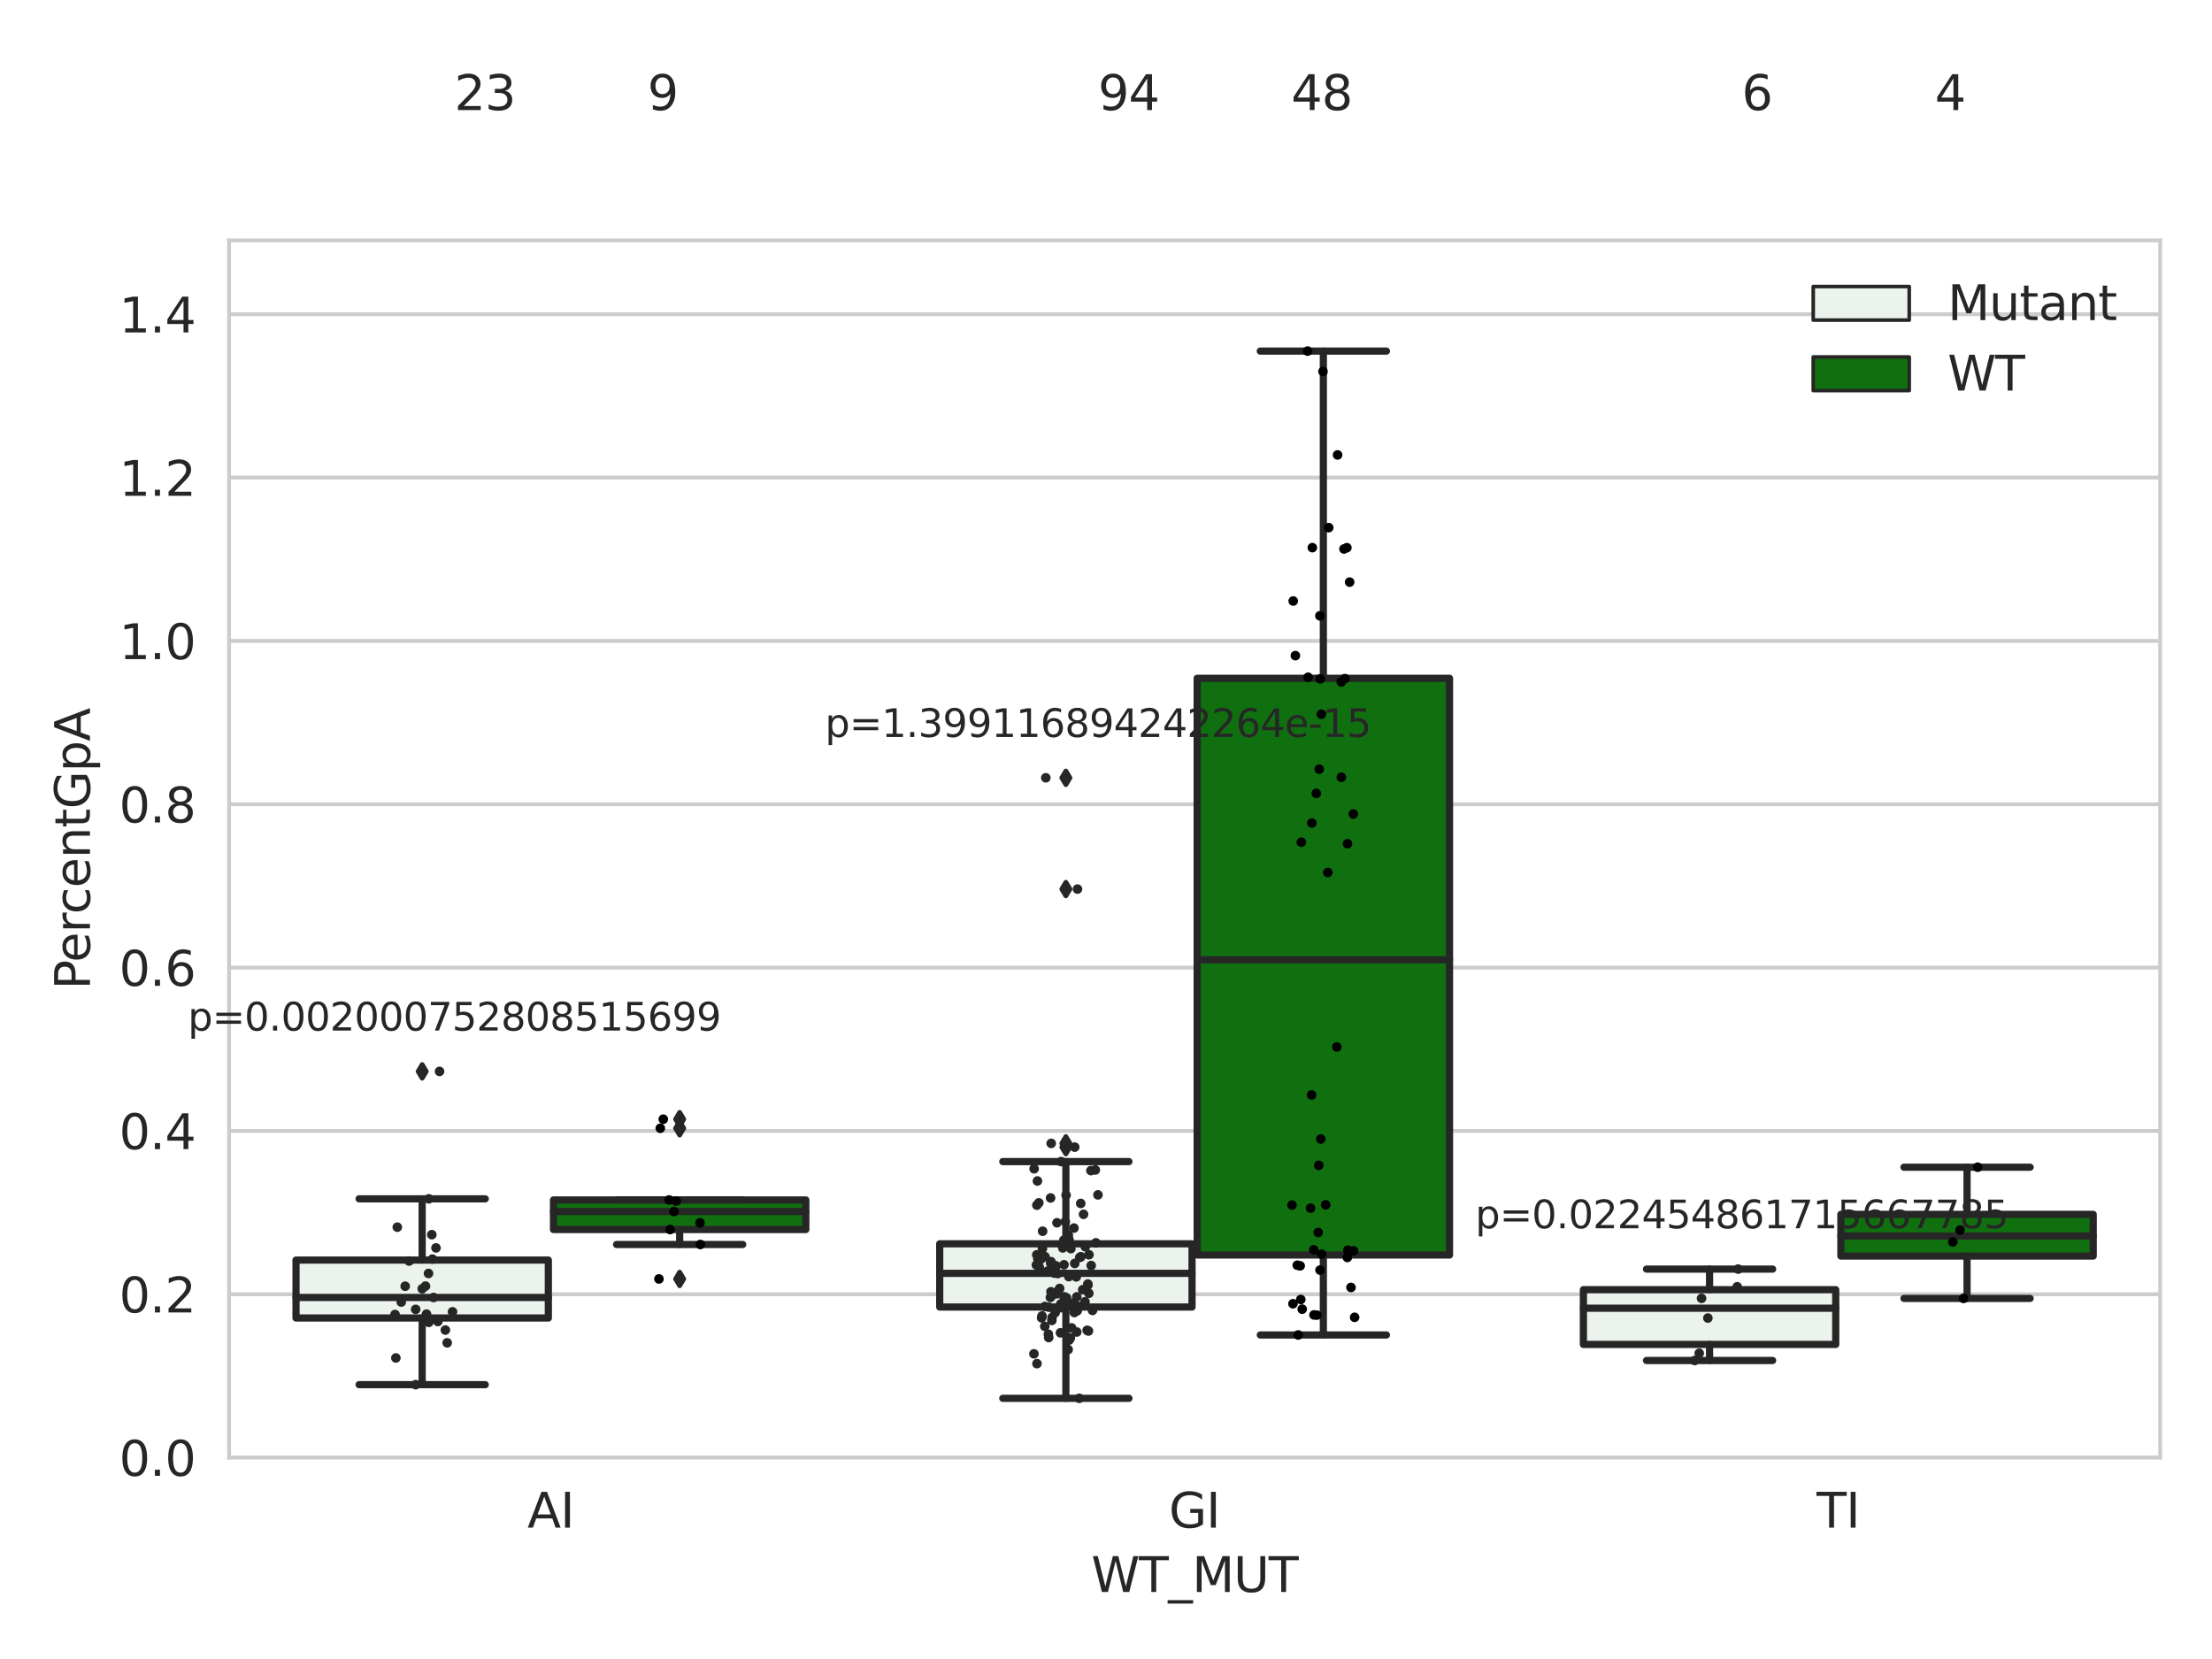<?xml version="1.0" encoding="utf-8" standalone="no"?>
<!DOCTYPE svg PUBLIC "-//W3C//DTD SVG 1.1//EN"
  "http://www.w3.org/Graphics/SVG/1.1/DTD/svg11.dtd">
<svg xmlns:xlink="http://www.w3.org/1999/xlink" width="460.8pt" height="345.6pt" viewBox="0 0 460.8 345.6" xmlns="http://www.w3.org/2000/svg" version="1.1">
 <defs>
  <style type="text/css">*{stroke-linejoin: round; stroke-linecap: butt}</style>
 </defs>
 <g id="figure_1">
  <g id="patch_1">
   <path d="M 0 345.6 
L 460.8 345.6 
L 460.8 0 
L 0 0 
z
" style="fill: #ffffff"/>
  </g>
  <g id="axes_1">
   <g id="patch_2">
    <path d="M 47.72 303.64 
L 450 303.64 
L 450 50.085 
L 47.72 50.085 
z
" style="fill: #ffffff"/>
   </g>
   <g id="matplotlib.axis_1">
    <g id="xtick_1">
     <g id="text_1">
      <!-- AI -->
      <g style="fill: #262626" transform="translate(109.871 318.238)scale(0.1 -0.1)">
       <defs>
        <path id="DejaVuSans-41" d="M 2188 4044 
L 1331 1722 
L 3047 1722 
L 2188 4044 
z
M 1831 4666 
L 2547 4666 
L 4325 0 
L 3669 0 
L 3244 1197 
L 1141 1197 
L 716 0 
L 50 0 
L 1831 4666 
z
" transform="scale(0.016)"/>
        <path id="DejaVuSans-49" d="M 628 4666 
L 1259 4666 
L 1259 0 
L 628 0 
L 628 4666 
z
" transform="scale(0.016)"/>
       </defs>
       <use xlink:href="#DejaVuSans-41"/>
       <use xlink:href="#DejaVuSans-49" x="68.408"/>
      </g>
     </g>
    </g>
    <g id="xtick_2">
     <g id="text_2">
      <!-- GI -->
      <g style="fill: #262626" transform="translate(243.511 318.238)scale(0.1 -0.1)">
       <defs>
        <path id="DejaVuSans-47" d="M 3809 666 
L 3809 1919 
L 2778 1919 
L 2778 2438 
L 4434 2438 
L 4434 434 
Q 4069 175 3628 42 
Q 3188 -91 2688 -91 
Q 1594 -91 976 548 
Q 359 1188 359 2328 
Q 359 3472 976 4111 
Q 1594 4750 2688 4750 
Q 3144 4750 3555 4637 
Q 3966 4525 4313 4306 
L 4313 3634 
Q 3963 3931 3569 4081 
Q 3175 4231 2741 4231 
Q 1884 4231 1454 3753 
Q 1025 3275 1025 2328 
Q 1025 1384 1454 906 
Q 1884 428 2741 428 
Q 3075 428 3337 486 
Q 3600 544 3809 666 
z
" transform="scale(0.016)"/>
       </defs>
       <use xlink:href="#DejaVuSans-47"/>
       <use xlink:href="#DejaVuSans-49" x="77.49"/>
      </g>
     </g>
    </g>
    <g id="xtick_3">
     <g id="text_3">
      <!-- TI -->
      <g style="fill: #262626" transform="translate(378.424 318.238)scale(0.1 -0.1)">
       <defs>
        <path id="DejaVuSans-54" d="M -19 4666 
L 3928 4666 
L 3928 4134 
L 2272 4134 
L 2272 0 
L 1638 0 
L 1638 4134 
L -19 4134 
L -19 4666 
z
" transform="scale(0.016)"/>
       </defs>
       <use xlink:href="#DejaVuSans-54"/>
       <use xlink:href="#DejaVuSans-49" x="61.084"/>
      </g>
     </g>
    </g>
    <g id="text_4">
     <!-- WT_MUT -->
     <g style="fill: #262626" transform="translate(227.335 331.638)scale(0.1 -0.1)">
      <defs>
       <path id="DejaVuSans-57" d="M 213 4666 
L 850 4666 
L 1831 722 
L 2809 4666 
L 3519 4666 
L 4500 722 
L 5478 4666 
L 6119 4666 
L 4947 0 
L 4153 0 
L 3169 4050 
L 2175 0 
L 1381 0 
L 213 4666 
z
" transform="scale(0.016)"/>
       <path id="DejaVuSans-5f" d="M 3263 -1063 
L 3263 -1509 
L -63 -1509 
L -63 -1063 
L 3263 -1063 
z
" transform="scale(0.016)"/>
       <path id="DejaVuSans-4d" d="M 628 4666 
L 1569 4666 
L 2759 1491 
L 3956 4666 
L 4897 4666 
L 4897 0 
L 4281 0 
L 4281 4097 
L 3078 897 
L 2444 897 
L 1241 4097 
L 1241 0 
L 628 0 
L 628 4666 
z
" transform="scale(0.016)"/>
       <path id="DejaVuSans-55" d="M 556 4666 
L 1191 4666 
L 1191 1831 
Q 1191 1081 1462 751 
Q 1734 422 2344 422 
Q 2950 422 3222 751 
Q 3494 1081 3494 1831 
L 3494 4666 
L 4128 4666 
L 4128 1753 
Q 4128 841 3676 375 
Q 3225 -91 2344 -91 
Q 1459 -91 1007 375 
Q 556 841 556 1753 
L 556 4666 
z
" transform="scale(0.016)"/>
      </defs>
      <use xlink:href="#DejaVuSans-57"/>
      <use xlink:href="#DejaVuSans-54" x="98.877"/>
      <use xlink:href="#DejaVuSans-5f" x="159.961"/>
      <use xlink:href="#DejaVuSans-4d" x="209.961"/>
      <use xlink:href="#DejaVuSans-55" x="296.24"/>
      <use xlink:href="#DejaVuSans-54" x="369.434"/>
     </g>
    </g>
   </g>
   <g id="matplotlib.axis_2">
    <g id="ytick_1">
     <g id="line2d_1">
      <path d="M 47.72 303.64 
L 450 303.64 
" clip-path="url(#pbcddfe2497)" style="fill: none; stroke: #cccccc; stroke-width: 0.8; stroke-linecap: round"/>
     </g>
     <g id="text_5">
      <!-- 0.0 -->
      <g style="fill: #262626" transform="translate(24.817 307.439)scale(0.1 -0.1)">
       <defs>
        <path id="DejaVuSans-30" d="M 2034 4250 
Q 1547 4250 1301 3770 
Q 1056 3291 1056 2328 
Q 1056 1369 1301 889 
Q 1547 409 2034 409 
Q 2525 409 2770 889 
Q 3016 1369 3016 2328 
Q 3016 3291 2770 3770 
Q 2525 4250 2034 4250 
z
M 2034 4750 
Q 2819 4750 3233 4129 
Q 3647 3509 3647 2328 
Q 3647 1150 3233 529 
Q 2819 -91 2034 -91 
Q 1250 -91 836 529 
Q 422 1150 422 2328 
Q 422 3509 836 4129 
Q 1250 4750 2034 4750 
z
" transform="scale(0.016)"/>
        <path id="DejaVuSans-2e" d="M 684 794 
L 1344 794 
L 1344 0 
L 684 0 
L 684 794 
z
" transform="scale(0.016)"/>
       </defs>
       <use xlink:href="#DejaVuSans-30"/>
       <use xlink:href="#DejaVuSans-2e" x="63.623"/>
       <use xlink:href="#DejaVuSans-30" x="95.41"/>
      </g>
     </g>
    </g>
    <g id="ytick_2">
     <g id="line2d_2">
      <path d="M 47.72 269.614 
L 450 269.614 
" clip-path="url(#pbcddfe2497)" style="fill: none; stroke: #cccccc; stroke-width: 0.8; stroke-linecap: round"/>
     </g>
     <g id="text_6">
      <!-- 0.2 -->
      <g style="fill: #262626" transform="translate(24.817 273.413)scale(0.1 -0.1)">
       <defs>
        <path id="DejaVuSans-32" d="M 1228 531 
L 3431 531 
L 3431 0 
L 469 0 
L 469 531 
Q 828 903 1448 1529 
Q 2069 2156 2228 2338 
Q 2531 2678 2651 2914 
Q 2772 3150 2772 3378 
Q 2772 3750 2511 3984 
Q 2250 4219 1831 4219 
Q 1534 4219 1204 4116 
Q 875 4013 500 3803 
L 500 4441 
Q 881 4594 1212 4672 
Q 1544 4750 1819 4750 
Q 2544 4750 2975 4387 
Q 3406 4025 3406 3419 
Q 3406 3131 3298 2873 
Q 3191 2616 2906 2266 
Q 2828 2175 2409 1742 
Q 1991 1309 1228 531 
z
" transform="scale(0.016)"/>
       </defs>
       <use xlink:href="#DejaVuSans-30"/>
       <use xlink:href="#DejaVuSans-2e" x="63.623"/>
       <use xlink:href="#DejaVuSans-32" x="95.41"/>
      </g>
     </g>
    </g>
    <g id="ytick_3">
     <g id="line2d_3">
      <path d="M 47.72 235.589 
L 450 235.589 
" clip-path="url(#pbcddfe2497)" style="fill: none; stroke: #cccccc; stroke-width: 0.8; stroke-linecap: round"/>
     </g>
     <g id="text_7">
      <!-- 0.4 -->
      <g style="fill: #262626" transform="translate(24.817 239.388)scale(0.1 -0.1)">
       <defs>
        <path id="DejaVuSans-34" d="M 2419 4116 
L 825 1625 
L 2419 1625 
L 2419 4116 
z
M 2253 4666 
L 3047 4666 
L 3047 1625 
L 3713 1625 
L 3713 1100 
L 3047 1100 
L 3047 0 
L 2419 0 
L 2419 1100 
L 313 1100 
L 313 1709 
L 2253 4666 
z
" transform="scale(0.016)"/>
       </defs>
       <use xlink:href="#DejaVuSans-30"/>
       <use xlink:href="#DejaVuSans-2e" x="63.623"/>
       <use xlink:href="#DejaVuSans-34" x="95.41"/>
      </g>
     </g>
    </g>
    <g id="ytick_4">
     <g id="line2d_4">
      <path d="M 47.72 201.563 
L 450 201.563 
" clip-path="url(#pbcddfe2497)" style="fill: none; stroke: #cccccc; stroke-width: 0.8; stroke-linecap: round"/>
     </g>
     <g id="text_8">
      <!-- 0.6 -->
      <g style="fill: #262626" transform="translate(24.817 205.362)scale(0.1 -0.1)">
       <defs>
        <path id="DejaVuSans-36" d="M 2113 2584 
Q 1688 2584 1439 2293 
Q 1191 2003 1191 1497 
Q 1191 994 1439 701 
Q 1688 409 2113 409 
Q 2538 409 2786 701 
Q 3034 994 3034 1497 
Q 3034 2003 2786 2293 
Q 2538 2584 2113 2584 
z
M 3366 4563 
L 3366 3988 
Q 3128 4100 2886 4159 
Q 2644 4219 2406 4219 
Q 1781 4219 1451 3797 
Q 1122 3375 1075 2522 
Q 1259 2794 1537 2939 
Q 1816 3084 2150 3084 
Q 2853 3084 3261 2657 
Q 3669 2231 3669 1497 
Q 3669 778 3244 343 
Q 2819 -91 2113 -91 
Q 1303 -91 875 529 
Q 447 1150 447 2328 
Q 447 3434 972 4092 
Q 1497 4750 2381 4750 
Q 2619 4750 2861 4703 
Q 3103 4656 3366 4563 
z
" transform="scale(0.016)"/>
       </defs>
       <use xlink:href="#DejaVuSans-30"/>
       <use xlink:href="#DejaVuSans-2e" x="63.623"/>
       <use xlink:href="#DejaVuSans-36" x="95.41"/>
      </g>
     </g>
    </g>
    <g id="ytick_5">
     <g id="line2d_5">
      <path d="M 47.72 167.537 
L 450 167.537 
" clip-path="url(#pbcddfe2497)" style="fill: none; stroke: #cccccc; stroke-width: 0.8; stroke-linecap: round"/>
     </g>
     <g id="text_9">
      <!-- 0.8 -->
      <g style="fill: #262626" transform="translate(24.817 171.336)scale(0.1 -0.1)">
       <defs>
        <path id="DejaVuSans-38" d="M 2034 2216 
Q 1584 2216 1326 1975 
Q 1069 1734 1069 1313 
Q 1069 891 1326 650 
Q 1584 409 2034 409 
Q 2484 409 2743 651 
Q 3003 894 3003 1313 
Q 3003 1734 2745 1975 
Q 2488 2216 2034 2216 
z
M 1403 2484 
Q 997 2584 770 2862 
Q 544 3141 544 3541 
Q 544 4100 942 4425 
Q 1341 4750 2034 4750 
Q 2731 4750 3128 4425 
Q 3525 4100 3525 3541 
Q 3525 3141 3298 2862 
Q 3072 2584 2669 2484 
Q 3125 2378 3379 2068 
Q 3634 1759 3634 1313 
Q 3634 634 3220 271 
Q 2806 -91 2034 -91 
Q 1263 -91 848 271 
Q 434 634 434 1313 
Q 434 1759 690 2068 
Q 947 2378 1403 2484 
z
M 1172 3481 
Q 1172 3119 1398 2916 
Q 1625 2713 2034 2713 
Q 2441 2713 2670 2916 
Q 2900 3119 2900 3481 
Q 2900 3844 2670 4047 
Q 2441 4250 2034 4250 
Q 1625 4250 1398 4047 
Q 1172 3844 1172 3481 
z
" transform="scale(0.016)"/>
       </defs>
       <use xlink:href="#DejaVuSans-30"/>
       <use xlink:href="#DejaVuSans-2e" x="63.623"/>
       <use xlink:href="#DejaVuSans-38" x="95.41"/>
      </g>
     </g>
    </g>
    <g id="ytick_6">
     <g id="line2d_6">
      <path d="M 47.72 133.511 
L 450 133.511 
" clip-path="url(#pbcddfe2497)" style="fill: none; stroke: #cccccc; stroke-width: 0.8; stroke-linecap: round"/>
     </g>
     <g id="text_10">
      <!-- 1.0 -->
      <g style="fill: #262626" transform="translate(24.817 137.311)scale(0.1 -0.1)">
       <defs>
        <path id="DejaVuSans-31" d="M 794 531 
L 1825 531 
L 1825 4091 
L 703 3866 
L 703 4441 
L 1819 4666 
L 2450 4666 
L 2450 531 
L 3481 531 
L 3481 0 
L 794 0 
L 794 531 
z
" transform="scale(0.016)"/>
       </defs>
       <use xlink:href="#DejaVuSans-31"/>
       <use xlink:href="#DejaVuSans-2e" x="63.623"/>
       <use xlink:href="#DejaVuSans-30" x="95.41"/>
      </g>
     </g>
    </g>
    <g id="ytick_7">
     <g id="line2d_7">
      <path d="M 47.72 99.486 
L 450 99.486 
" clip-path="url(#pbcddfe2497)" style="fill: none; stroke: #cccccc; stroke-width: 0.8; stroke-linecap: round"/>
     </g>
     <g id="text_11">
      <!-- 1.2 -->
      <g style="fill: #262626" transform="translate(24.817 103.285)scale(0.1 -0.1)">
       <use xlink:href="#DejaVuSans-31"/>
       <use xlink:href="#DejaVuSans-2e" x="63.623"/>
       <use xlink:href="#DejaVuSans-32" x="95.41"/>
      </g>
     </g>
    </g>
    <g id="ytick_8">
     <g id="line2d_8">
      <path d="M 47.72 65.46 
L 450 65.46 
" clip-path="url(#pbcddfe2497)" style="fill: none; stroke: #cccccc; stroke-width: 0.8; stroke-linecap: round"/>
     </g>
     <g id="text_12">
      <!-- 1.4 -->
      <g style="fill: #262626" transform="translate(24.817 69.259)scale(0.1 -0.1)">
       <use xlink:href="#DejaVuSans-31"/>
       <use xlink:href="#DejaVuSans-2e" x="63.623"/>
       <use xlink:href="#DejaVuSans-34" x="95.41"/>
      </g>
     </g>
    </g>
    <g id="text_13">
     <!-- PercentGpA -->
     <g style="fill: #262626" transform="translate(18.737 206.139)rotate(-90)scale(0.1 -0.1)">
      <defs>
       <path id="DejaVuSans-50" d="M 1259 4147 
L 1259 2394 
L 2053 2394 
Q 2494 2394 2734 2622 
Q 2975 2850 2975 3272 
Q 2975 3691 2734 3919 
Q 2494 4147 2053 4147 
L 1259 4147 
z
M 628 4666 
L 2053 4666 
Q 2838 4666 3239 4311 
Q 3641 3956 3641 3272 
Q 3641 2581 3239 2228 
Q 2838 1875 2053 1875 
L 1259 1875 
L 1259 0 
L 628 0 
L 628 4666 
z
" transform="scale(0.016)"/>
       <path id="DejaVuSans-65" d="M 3597 1894 
L 3597 1613 
L 953 1613 
Q 991 1019 1311 708 
Q 1631 397 2203 397 
Q 2534 397 2845 478 
Q 3156 559 3463 722 
L 3463 178 
Q 3153 47 2828 -22 
Q 2503 -91 2169 -91 
Q 1331 -91 842 396 
Q 353 884 353 1716 
Q 353 2575 817 3079 
Q 1281 3584 2069 3584 
Q 2775 3584 3186 3129 
Q 3597 2675 3597 1894 
z
M 3022 2063 
Q 3016 2534 2758 2815 
Q 2500 3097 2075 3097 
Q 1594 3097 1305 2825 
Q 1016 2553 972 2059 
L 3022 2063 
z
" transform="scale(0.016)"/>
       <path id="DejaVuSans-72" d="M 2631 2963 
Q 2534 3019 2420 3045 
Q 2306 3072 2169 3072 
Q 1681 3072 1420 2755 
Q 1159 2438 1159 1844 
L 1159 0 
L 581 0 
L 581 3500 
L 1159 3500 
L 1159 2956 
Q 1341 3275 1631 3429 
Q 1922 3584 2338 3584 
Q 2397 3584 2469 3576 
Q 2541 3569 2628 3553 
L 2631 2963 
z
" transform="scale(0.016)"/>
       <path id="DejaVuSans-63" d="M 3122 3366 
L 3122 2828 
Q 2878 2963 2633 3030 
Q 2388 3097 2138 3097 
Q 1578 3097 1268 2742 
Q 959 2388 959 1747 
Q 959 1106 1268 751 
Q 1578 397 2138 397 
Q 2388 397 2633 464 
Q 2878 531 3122 666 
L 3122 134 
Q 2881 22 2623 -34 
Q 2366 -91 2075 -91 
Q 1284 -91 818 406 
Q 353 903 353 1747 
Q 353 2603 823 3093 
Q 1294 3584 2113 3584 
Q 2378 3584 2631 3529 
Q 2884 3475 3122 3366 
z
" transform="scale(0.016)"/>
       <path id="DejaVuSans-6e" d="M 3513 2113 
L 3513 0 
L 2938 0 
L 2938 2094 
Q 2938 2591 2744 2837 
Q 2550 3084 2163 3084 
Q 1697 3084 1428 2787 
Q 1159 2491 1159 1978 
L 1159 0 
L 581 0 
L 581 3500 
L 1159 3500 
L 1159 2956 
Q 1366 3272 1645 3428 
Q 1925 3584 2291 3584 
Q 2894 3584 3203 3211 
Q 3513 2838 3513 2113 
z
" transform="scale(0.016)"/>
       <path id="DejaVuSans-74" d="M 1172 4494 
L 1172 3500 
L 2356 3500 
L 2356 3053 
L 1172 3053 
L 1172 1153 
Q 1172 725 1289 603 
Q 1406 481 1766 481 
L 2356 481 
L 2356 0 
L 1766 0 
Q 1100 0 847 248 
Q 594 497 594 1153 
L 594 3053 
L 172 3053 
L 172 3500 
L 594 3500 
L 594 4494 
L 1172 4494 
z
" transform="scale(0.016)"/>
       <path id="DejaVuSans-70" d="M 1159 525 
L 1159 -1331 
L 581 -1331 
L 581 3500 
L 1159 3500 
L 1159 2969 
Q 1341 3281 1617 3432 
Q 1894 3584 2278 3584 
Q 2916 3584 3314 3078 
Q 3713 2572 3713 1747 
Q 3713 922 3314 415 
Q 2916 -91 2278 -91 
Q 1894 -91 1617 61 
Q 1341 213 1159 525 
z
M 3116 1747 
Q 3116 2381 2855 2742 
Q 2594 3103 2138 3103 
Q 1681 3103 1420 2742 
Q 1159 2381 1159 1747 
Q 1159 1113 1420 752 
Q 1681 391 2138 391 
Q 2594 391 2855 752 
Q 3116 1113 3116 1747 
z
" transform="scale(0.016)"/>
      </defs>
      <use xlink:href="#DejaVuSans-50"/>
      <use xlink:href="#DejaVuSans-65" x="56.678"/>
      <use xlink:href="#DejaVuSans-72" x="118.201"/>
      <use xlink:href="#DejaVuSans-63" x="157.064"/>
      <use xlink:href="#DejaVuSans-65" x="212.045"/>
      <use xlink:href="#DejaVuSans-6e" x="273.568"/>
      <use xlink:href="#DejaVuSans-74" x="336.947"/>
      <use xlink:href="#DejaVuSans-47" x="376.156"/>
      <use xlink:href="#DejaVuSans-70" x="453.646"/>
      <use xlink:href="#DejaVuSans-41" x="517.123"/>
     </g>
    </g>
   </g>
   <g id="patch_3">
    <path d="M 61.666 274.568 
L 114.23 274.568 
L 114.23 262.496 
L 61.666 262.496 
L 61.666 274.568 
z
" clip-path="url(#pbcddfe2497)" style="fill: #ecf2ec; stroke: #262626; stroke-width: 1.5; stroke-linejoin: miter"/>
   </g>
   <g id="patch_4">
    <path d="M 115.303 256.136 
L 167.868 256.136 
L 167.868 249.975 
L 115.303 249.975 
L 115.303 256.136 
z
" clip-path="url(#pbcddfe2497)" style="fill: #107010; stroke: #262626; stroke-width: 1.5; stroke-linejoin: miter"/>
   </g>
   <g id="patch_5">
    <path d="M 195.759 272.282 
L 248.324 272.282 
L 248.324 259.106 
L 195.759 259.106 
L 195.759 272.282 
z
" clip-path="url(#pbcddfe2497)" style="fill: #ecf2ec; stroke: #262626; stroke-width: 1.5; stroke-linejoin: miter"/>
   </g>
   <g id="patch_6">
    <path d="M 249.396 261.443 
L 301.961 261.443 
L 301.961 141.298 
L 249.396 141.298 
L 249.396 261.443 
z
" clip-path="url(#pbcddfe2497)" style="fill: #107010; stroke: #262626; stroke-width: 1.5; stroke-linejoin: miter"/>
   </g>
   <g id="patch_7">
    <path d="M 329.852 280.073 
L 382.417 280.073 
L 382.417 268.661 
L 329.852 268.661 
L 329.852 280.073 
z
" clip-path="url(#pbcddfe2497)" style="fill: #ecf2ec; stroke: #262626; stroke-width: 1.5; stroke-linejoin: miter"/>
   </g>
   <g id="patch_8">
    <path d="M 383.49 261.662 
L 436.054 261.662 
L 436.054 252.975 
L 383.49 252.975 
L 383.49 261.662 
z
" clip-path="url(#pbcddfe2497)" style="fill: #107010; stroke: #262626; stroke-width: 1.5; stroke-linejoin: miter"/>
   </g>
   <g id="patch_9">
    <path d="M 114.767 303.64 
L 114.767 303.64 
L 114.767 303.64 
L 114.767 303.64 
z
" clip-path="url(#pbcddfe2497)" style="fill: #ecf2ec; stroke: #262626; stroke-width: 0.75; stroke-linejoin: miter"/>
   </g>
   <g id="patch_10">
    <path d="M 114.767 303.64 
L 114.767 303.64 
L 114.767 303.64 
L 114.767 303.64 
z
" clip-path="url(#pbcddfe2497)" style="fill: #107010; stroke: #262626; stroke-width: 0.75; stroke-linejoin: miter"/>
   </g>
   <g id="PathCollection_1"/>
   <g id="PathCollection_2"/>
   <g id="line2d_9">
    <path d="M 87.948 274.568 
L 87.948 288.453 
" clip-path="url(#pbcddfe2497)" style="fill: none; stroke: #262626; stroke-width: 1.5; stroke-linecap: round"/>
   </g>
   <g id="line2d_10">
    <path d="M 87.948 262.496 
L 87.948 249.74 
" clip-path="url(#pbcddfe2497)" style="fill: none; stroke: #262626; stroke-width: 1.5; stroke-linecap: round"/>
   </g>
   <g id="line2d_11">
    <path d="M 74.807 288.453 
L 101.089 288.453 
" clip-path="url(#pbcddfe2497)" style="fill: none; stroke: #262626; stroke-width: 1.5; stroke-linecap: round"/>
   </g>
   <g id="line2d_12">
    <path d="M 74.807 249.74 
L 101.089 249.74 
" clip-path="url(#pbcddfe2497)" style="fill: none; stroke: #262626; stroke-width: 1.5; stroke-linecap: round"/>
   </g>
   <g id="line2d_13">
    <defs>
     <path id="m4d10d8ce1d" d="M -0 1.414 
L 0.849 0 
L 0 -1.414 
L -0.849 -0 
z
" style="stroke: #262626; stroke-linejoin: miter"/>
    </defs>
    <g clip-path="url(#pbcddfe2497)">
     <use xlink:href="#m4d10d8ce1d" x="87.948" y="223.193" style="fill: #262626; stroke: #262626; stroke-linejoin: miter"/>
    </g>
   </g>
   <g id="line2d_14">
    <path d="M 141.585 256.136 
L 141.585 259.25 
" clip-path="url(#pbcddfe2497)" style="fill: none; stroke: #262626; stroke-width: 1.5; stroke-linecap: round"/>
   </g>
   <g id="line2d_15">
    <path d="M 141.585 249.975 
L 141.585 249.975 
" clip-path="url(#pbcddfe2497)" style="fill: none; stroke: #262626; stroke-width: 1.5; stroke-linecap: round"/>
   </g>
   <g id="line2d_16">
    <path d="M 128.444 259.25 
L 154.726 259.25 
" clip-path="url(#pbcddfe2497)" style="fill: none; stroke: #262626; stroke-width: 1.5; stroke-linecap: round"/>
   </g>
   <g id="line2d_17">
    <path d="M 128.444 249.975 
L 154.726 249.975 
" clip-path="url(#pbcddfe2497)" style="fill: none; stroke: #262626; stroke-width: 1.5; stroke-linecap: round"/>
   </g>
   <g id="line2d_18">
    <g clip-path="url(#pbcddfe2497)">
     <use xlink:href="#m4d10d8ce1d" x="141.585" y="266.427" style="fill: #262626; stroke: #262626; stroke-linejoin: miter"/>
     <use xlink:href="#m4d10d8ce1d" x="141.585" y="233.148" style="fill: #262626; stroke: #262626; stroke-linejoin: miter"/>
     <use xlink:href="#m4d10d8ce1d" x="141.585" y="235.037" style="fill: #262626; stroke: #262626; stroke-linejoin: miter"/>
    </g>
   </g>
   <g id="line2d_19">
    <path d="M 222.041 272.282 
L 222.041 291.295 
" clip-path="url(#pbcddfe2497)" style="fill: none; stroke: #262626; stroke-width: 1.5; stroke-linecap: round"/>
   </g>
   <g id="line2d_20">
    <path d="M 222.041 259.106 
L 222.041 241.981 
" clip-path="url(#pbcddfe2497)" style="fill: none; stroke: #262626; stroke-width: 1.5; stroke-linecap: round"/>
   </g>
   <g id="line2d_21">
    <path d="M 208.9 291.295 
L 235.182 291.295 
" clip-path="url(#pbcddfe2497)" style="fill: none; stroke: #262626; stroke-width: 1.5; stroke-linecap: round"/>
   </g>
   <g id="line2d_22">
    <path d="M 208.9 241.981 
L 235.182 241.981 
" clip-path="url(#pbcddfe2497)" style="fill: none; stroke: #262626; stroke-width: 1.5; stroke-linecap: round"/>
   </g>
   <g id="line2d_23">
    <g clip-path="url(#pbcddfe2497)">
     <use xlink:href="#m4d10d8ce1d" x="222.041" y="238.184" style="fill: #262626; stroke: #262626; stroke-linejoin: miter"/>
     <use xlink:href="#m4d10d8ce1d" x="222.041" y="185.211" style="fill: #262626; stroke: #262626; stroke-linejoin: miter"/>
     <use xlink:href="#m4d10d8ce1d" x="222.041" y="238.967" style="fill: #262626; stroke: #262626; stroke-linejoin: miter"/>
     <use xlink:href="#m4d10d8ce1d" x="222.041" y="162.031" style="fill: #262626; stroke: #262626; stroke-linejoin: miter"/>
    </g>
   </g>
   <g id="line2d_24">
    <path d="M 275.679 261.443 
L 275.679 278.098 
" clip-path="url(#pbcddfe2497)" style="fill: none; stroke: #262626; stroke-width: 1.5; stroke-linecap: round"/>
   </g>
   <g id="line2d_25">
    <path d="M 275.679 141.298 
L 275.679 73.136 
" clip-path="url(#pbcddfe2497)" style="fill: none; stroke: #262626; stroke-width: 1.5; stroke-linecap: round"/>
   </g>
   <g id="line2d_26">
    <path d="M 262.538 278.098 
L 288.82 278.098 
" clip-path="url(#pbcddfe2497)" style="fill: none; stroke: #262626; stroke-width: 1.5; stroke-linecap: round"/>
   </g>
   <g id="line2d_27">
    <path d="M 262.538 73.136 
L 288.82 73.136 
" clip-path="url(#pbcddfe2497)" style="fill: none; stroke: #262626; stroke-width: 1.5; stroke-linecap: round"/>
   </g>
   <g id="line2d_28"/>
   <g id="line2d_29">
    <path d="M 356.135 280.073 
L 356.135 283.417 
" clip-path="url(#pbcddfe2497)" style="fill: none; stroke: #262626; stroke-width: 1.5; stroke-linecap: round"/>
   </g>
   <g id="line2d_30">
    <path d="M 356.135 268.661 
L 356.135 264.375 
" clip-path="url(#pbcddfe2497)" style="fill: none; stroke: #262626; stroke-width: 1.5; stroke-linecap: round"/>
   </g>
   <g id="line2d_31">
    <path d="M 342.994 283.417 
L 369.276 283.417 
" clip-path="url(#pbcddfe2497)" style="fill: none; stroke: #262626; stroke-width: 1.5; stroke-linecap: round"/>
   </g>
   <g id="line2d_32">
    <path d="M 342.994 264.375 
L 369.276 264.375 
" clip-path="url(#pbcddfe2497)" style="fill: none; stroke: #262626; stroke-width: 1.5; stroke-linecap: round"/>
   </g>
   <g id="line2d_33"/>
   <g id="line2d_34">
    <path d="M 409.772 261.662 
L 409.772 270.481 
" clip-path="url(#pbcddfe2497)" style="fill: none; stroke: #262626; stroke-width: 1.5; stroke-linecap: round"/>
   </g>
   <g id="line2d_35">
    <path d="M 409.772 252.975 
L 409.772 243.151 
" clip-path="url(#pbcddfe2497)" style="fill: none; stroke: #262626; stroke-width: 1.5; stroke-linecap: round"/>
   </g>
   <g id="line2d_36">
    <path d="M 396.631 270.481 
L 422.913 270.481 
" clip-path="url(#pbcddfe2497)" style="fill: none; stroke: #262626; stroke-width: 1.5; stroke-linecap: round"/>
   </g>
   <g id="line2d_37">
    <path d="M 396.631 243.151 
L 422.913 243.151 
" clip-path="url(#pbcddfe2497)" style="fill: none; stroke: #262626; stroke-width: 1.5; stroke-linecap: round"/>
   </g>
   <g id="line2d_38"/>
   <g id="line2d_39">
    <path d="M 61.666 270.289 
L 114.23 270.289 
" clip-path="url(#pbcddfe2497)" style="fill: none; stroke: #262626; stroke-width: 1.5; stroke-linecap: round"/>
   </g>
   <g id="line2d_40">
    <path d="M 115.303 252.378 
L 167.868 252.378 
" clip-path="url(#pbcddfe2497)" style="fill: none; stroke: #262626; stroke-width: 1.5; stroke-linecap: round"/>
   </g>
   <g id="line2d_41">
    <path d="M 195.759 265.259 
L 248.324 265.259 
" clip-path="url(#pbcddfe2497)" style="fill: none; stroke: #262626; stroke-width: 1.5; stroke-linecap: round"/>
   </g>
   <g id="line2d_42">
    <path d="M 249.396 199.934 
L 301.961 199.934 
" clip-path="url(#pbcddfe2497)" style="fill: none; stroke: #262626; stroke-width: 1.5; stroke-linecap: round"/>
   </g>
   <g id="line2d_43">
    <path d="M 329.852 272.519 
L 382.417 272.519 
" clip-path="url(#pbcddfe2497)" style="fill: none; stroke: #262626; stroke-width: 1.5; stroke-linecap: round"/>
   </g>
   <g id="line2d_44">
    <path d="M 383.49 257.486 
L 436.054 257.486 
" clip-path="url(#pbcddfe2497)" style="fill: none; stroke: #262626; stroke-width: 1.5; stroke-linecap: round"/>
   </g>
   <g id="patch_11">
    <path d="M 47.72 303.64 
L 47.72 50.085 
" style="fill: none; stroke: #cccccc; stroke-width: 0.8; stroke-linejoin: miter; stroke-linecap: square"/>
   </g>
   <g id="patch_12">
    <path d="M 450 303.64 
L 450 50.085 
" style="fill: none; stroke: #cccccc; stroke-width: 0.8; stroke-linejoin: miter; stroke-linecap: square"/>
   </g>
   <g id="patch_13">
    <path d="M 47.72 303.64 
L 450 303.64 
" style="fill: none; stroke: #cccccc; stroke-width: 0.8; stroke-linejoin: miter; stroke-linecap: square"/>
   </g>
   <g id="patch_14">
    <path d="M 47.72 50.085 
L 450 50.085 
" style="fill: none; stroke: #cccccc; stroke-width: 0.8; stroke-linejoin: miter; stroke-linecap: square"/>
   </g>
   <g id="PathCollection_3">
    <defs>
     <path id="C0_0_faee45d761" d="M 0 1 
C 0.265 1 0.52 0.895 0.707 0.707 
C 0.895 0.52 1 0.265 1 -0 
C 1 -0.265 0.895 -0.52 0.707 -0.707 
C 0.52 -0.895 0.265 -1 0 -1 
C -0.265 -1 -0.52 -0.895 -0.707 -0.707 
C -0.895 -0.52 -1 -0.265 -1 0 
C -1 0.265 -0.895 0.52 -0.707 0.707 
C -0.52 0.895 -0.265 1 0 1 
z
"/>
    </defs>
    <g clip-path="url(#pbcddfe2497)">
     <use xlink:href="#C0_0_faee45d761" x="82.467" y="282.887" style="fill: #262626"/>
    </g>
    <g clip-path="url(#pbcddfe2497)">
     <use xlink:href="#C0_0_faee45d761" x="85.229" y="262.701" style="fill: #262626"/>
    </g>
    <g clip-path="url(#pbcddfe2497)">
     <use xlink:href="#C0_0_faee45d761" x="93.155" y="279.733" style="fill: #262626"/>
    </g>
    <g clip-path="url(#pbcddfe2497)">
     <use xlink:href="#C0_0_faee45d761" x="91.564" y="223.193" style="fill: #262626"/>
    </g>
    <g clip-path="url(#pbcddfe2497)">
     <use xlink:href="#C0_0_faee45d761" x="91.21" y="275.295" style="fill: #262626"/>
    </g>
    <g clip-path="url(#pbcddfe2497)">
     <use xlink:href="#C0_0_faee45d761" x="90.315" y="270.289" style="fill: #262626"/>
    </g>
    <g clip-path="url(#pbcddfe2497)">
     <use xlink:href="#C0_0_faee45d761" x="89.955" y="257.204" style="fill: #262626"/>
    </g>
    <g clip-path="url(#pbcddfe2497)">
     <use xlink:href="#C0_0_faee45d761" x="90.822" y="259.963" style="fill: #262626"/>
    </g>
    <g clip-path="url(#pbcddfe2497)">
     <use xlink:href="#C0_0_faee45d761" x="82.764" y="255.643" style="fill: #262626"/>
    </g>
    <g clip-path="url(#pbcddfe2497)">
     <use xlink:href="#C0_0_faee45d761" x="88.639" y="267.916" style="fill: #262626"/>
    </g>
    <g clip-path="url(#pbcddfe2497)">
     <use xlink:href="#C0_0_faee45d761" x="89.327" y="275.47" style="fill: #262626"/>
    </g>
    <g clip-path="url(#pbcddfe2497)">
     <use xlink:href="#C0_0_faee45d761" x="89.329" y="249.74" style="fill: #262626"/>
    </g>
    <g clip-path="url(#pbcddfe2497)">
     <use xlink:href="#C0_0_faee45d761" x="86.593" y="272.766" style="fill: #262626"/>
    </g>
    <g clip-path="url(#pbcddfe2497)">
     <use xlink:href="#C0_0_faee45d761" x="87.967" y="268.472" style="fill: #262626"/>
    </g>
    <g clip-path="url(#pbcddfe2497)">
     <use xlink:href="#C0_0_faee45d761" x="89.264" y="265.283" style="fill: #262626"/>
    </g>
    <g clip-path="url(#pbcddfe2497)">
     <use xlink:href="#C0_0_faee45d761" x="94.269" y="273.271" style="fill: #262626"/>
    </g>
    <g clip-path="url(#pbcddfe2497)">
     <use xlink:href="#C0_0_faee45d761" x="83.588" y="271.238" style="fill: #262626"/>
    </g>
    <g clip-path="url(#pbcddfe2497)">
     <use xlink:href="#C0_0_faee45d761" x="90.082" y="262.291" style="fill: #262626"/>
    </g>
    <g clip-path="url(#pbcddfe2497)">
     <use xlink:href="#C0_0_faee45d761" x="82.296" y="273.84" style="fill: #262626"/>
    </g>
    <g clip-path="url(#pbcddfe2497)">
     <use xlink:href="#C0_0_faee45d761" x="84.405" y="267.943" style="fill: #262626"/>
    </g>
    <g clip-path="url(#pbcddfe2497)">
     <use xlink:href="#C0_0_faee45d761" x="92.778" y="277.074" style="fill: #262626"/>
    </g>
    <g clip-path="url(#pbcddfe2497)">
     <use xlink:href="#C0_0_faee45d761" x="88.847" y="273.755" style="fill: #262626"/>
    </g>
    <g clip-path="url(#pbcddfe2497)">
     <use xlink:href="#C0_0_faee45d761" x="86.596" y="288.453" style="fill: #262626"/>
    </g>
   </g>
   <g id="PathCollection_4">
    <defs>
     <path id="C1_0_93ca425277" d="M 0 1 
C 0.265 1 0.52 0.895 0.707 0.707 
C 0.895 0.52 1 0.265 1 -0 
C 1 -0.265 0.895 -0.52 0.707 -0.707 
C 0.52 -0.895 0.265 -1 0 -1 
C -0.265 -1 -0.52 -0.895 -0.707 -0.707 
C -0.895 -0.52 -1 -0.265 -1 0 
C -1 0.265 -0.895 0.52 -0.707 0.707 
C -0.52 0.895 -0.265 1 0 1 
z
"/>
    </defs>
    <g clip-path="url(#pbcddfe2497)">
     <use xlink:href="#C1_0_93ca425277" x="140.866" y="250.209"/>
    </g>
    <g clip-path="url(#pbcddfe2497)">
     <use xlink:href="#C1_0_93ca425277" x="140.392" y="252.378"/>
    </g>
    <g clip-path="url(#pbcddfe2497)">
     <use xlink:href="#C1_0_93ca425277" x="137.268" y="266.427"/>
    </g>
    <g clip-path="url(#pbcddfe2497)">
     <use xlink:href="#C1_0_93ca425277" x="138.176" y="233.148"/>
    </g>
    <g clip-path="url(#pbcddfe2497)">
     <use xlink:href="#C1_0_93ca425277" x="145.824" y="254.732"/>
    </g>
    <g clip-path="url(#pbcddfe2497)">
     <use xlink:href="#C1_0_93ca425277" x="139.604" y="256.136"/>
    </g>
    <g clip-path="url(#pbcddfe2497)">
     <use xlink:href="#C1_0_93ca425277" x="145.901" y="259.25"/>
    </g>
    <g clip-path="url(#pbcddfe2497)">
     <use xlink:href="#C1_0_93ca425277" x="137.553" y="235.037"/>
    </g>
    <g clip-path="url(#pbcddfe2497)">
     <use xlink:href="#C1_0_93ca425277" x="139.383" y="249.975"/>
    </g>
   </g>
   <g id="PathCollection_5">
    <defs>
     <path id="C2_0_2904132d52" d="M 0 1 
C 0.265 1 0.52 0.895 0.707 0.707 
C 0.895 0.52 1 0.265 1 -0 
C 1 -0.265 0.895 -0.52 0.707 -0.707 
C 0.52 -0.895 0.265 -1 0 -1 
C -0.265 -1 -0.52 -0.895 -0.707 -0.707 
C -0.895 -0.52 -1 -0.265 -1 0 
C -1 0.265 -0.895 0.52 -0.707 0.707 
C -0.52 0.895 -0.265 1 0 1 
z
"/>
    </defs>
    <g clip-path="url(#pbcddfe2497)">
     <use xlink:href="#C2_0_2904132d52" x="216.216" y="262.284" style="fill: #262626"/>
    </g>
    <g clip-path="url(#pbcddfe2497)">
     <use xlink:href="#C2_0_2904132d52" x="216.019" y="284.071" style="fill: #262626"/>
    </g>
    <g clip-path="url(#pbcddfe2497)">
     <use xlink:href="#C2_0_2904132d52" x="222.087" y="248.965" style="fill: #262626"/>
    </g>
    <g clip-path="url(#pbcddfe2497)">
     <use xlink:href="#C2_0_2904132d52" x="215.389" y="282.029" style="fill: #262626"/>
    </g>
    <g clip-path="url(#pbcddfe2497)">
     <use xlink:href="#C2_0_2904132d52" x="221.609" y="258.361" style="fill: #262626"/>
    </g>
    <g clip-path="url(#pbcddfe2497)">
     <use xlink:href="#C2_0_2904132d52" x="226.859" y="261.387" style="fill: #262626"/>
    </g>
    <g clip-path="url(#pbcddfe2497)">
     <use xlink:href="#C2_0_2904132d52" x="222.711" y="279.171" style="fill: #262626"/>
    </g>
    <g clip-path="url(#pbcddfe2497)">
     <use xlink:href="#C2_0_2904132d52" x="221.403" y="259.809" style="fill: #262626"/>
    </g>
    <g clip-path="url(#pbcddfe2497)">
     <use xlink:href="#C2_0_2904132d52" x="220.187" y="254.726" style="fill: #262626"/>
    </g>
    <g clip-path="url(#pbcddfe2497)">
     <use xlink:href="#C2_0_2904132d52" x="221.649" y="263.472" style="fill: #262626"/>
    </g>
    <g clip-path="url(#pbcddfe2497)">
     <use xlink:href="#C2_0_2904132d52" x="219.992" y="263.707" style="fill: #262626"/>
    </g>
    <g clip-path="url(#pbcddfe2497)">
     <use xlink:href="#C2_0_2904132d52" x="218.464" y="278.642" style="fill: #262626"/>
    </g>
    <g clip-path="url(#pbcddfe2497)">
     <use xlink:href="#C2_0_2904132d52" x="217.2" y="256.485" style="fill: #262626"/>
    </g>
    <g clip-path="url(#pbcddfe2497)">
     <use xlink:href="#C2_0_2904132d52" x="228.178" y="243.723" style="fill: #262626"/>
    </g>
    <g clip-path="url(#pbcddfe2497)">
     <use xlink:href="#C2_0_2904132d52" x="227.316" y="263.634" style="fill: #262626"/>
    </g>
    <g clip-path="url(#pbcddfe2497)">
     <use xlink:href="#C2_0_2904132d52" x="216.401" y="250.572" style="fill: #262626"/>
    </g>
    <g clip-path="url(#pbcddfe2497)">
     <use xlink:href="#C2_0_2904132d52" x="221.682" y="270.77" style="fill: #262626"/>
    </g>
    <g clip-path="url(#pbcddfe2497)">
     <use xlink:href="#C2_0_2904132d52" x="220.187" y="269.518" style="fill: #262626"/>
    </g>
    <g clip-path="url(#pbcddfe2497)">
     <use xlink:href="#C2_0_2904132d52" x="216.839" y="262.299" style="fill: #262626"/>
    </g>
    <g clip-path="url(#pbcddfe2497)">
     <use xlink:href="#C2_0_2904132d52" x="224.93" y="261.95" style="fill: #262626"/>
    </g>
    <g clip-path="url(#pbcddfe2497)">
     <use xlink:href="#C2_0_2904132d52" x="216.005" y="251.056" style="fill: #262626"/>
    </g>
    <g clip-path="url(#pbcddfe2497)">
     <use xlink:href="#C2_0_2904132d52" x="221.842" y="271.863" style="fill: #262626"/>
    </g>
    <g clip-path="url(#pbcddfe2497)">
     <use xlink:href="#C2_0_2904132d52" x="225.723" y="252.961" style="fill: #262626"/>
    </g>
    <g clip-path="url(#pbcddfe2497)">
     <use xlink:href="#C2_0_2904132d52" x="218.272" y="264.787" style="fill: #262626"/>
    </g>
    <g clip-path="url(#pbcddfe2497)">
     <use xlink:href="#C2_0_2904132d52" x="218.983" y="238.184" style="fill: #262626"/>
    </g>
    <g clip-path="url(#pbcddfe2497)">
     <use xlink:href="#C2_0_2904132d52" x="218.885" y="263.159" style="fill: #262626"/>
    </g>
    <g clip-path="url(#pbcddfe2497)">
     <use xlink:href="#C2_0_2904132d52" x="222.979" y="278.715" style="fill: #262626"/>
    </g>
    <g clip-path="url(#pbcddfe2497)">
     <use xlink:href="#C2_0_2904132d52" x="224.461" y="185.211" style="fill: #262626"/>
    </g>
    <g clip-path="url(#pbcddfe2497)">
     <use xlink:href="#C2_0_2904132d52" x="226.028" y="271.184" style="fill: #262626"/>
    </g>
    <g clip-path="url(#pbcddfe2497)">
     <use xlink:href="#C2_0_2904132d52" x="226.645" y="267.693" style="fill: #262626"/>
    </g>
    <g clip-path="url(#pbcddfe2497)">
     <use xlink:href="#C2_0_2904132d52" x="222.693" y="258.23" style="fill: #262626"/>
    </g>
    <g clip-path="url(#pbcddfe2497)">
     <use xlink:href="#C2_0_2904132d52" x="220.912" y="277.65" style="fill: #262626"/>
    </g>
    <g clip-path="url(#pbcddfe2497)">
     <use xlink:href="#C2_0_2904132d52" x="224.31" y="277.485" style="fill: #262626"/>
    </g>
    <g clip-path="url(#pbcddfe2497)">
     <use xlink:href="#C2_0_2904132d52" x="218.93" y="269.097" style="fill: #262626"/>
    </g>
    <g clip-path="url(#pbcddfe2497)">
     <use xlink:href="#C2_0_2904132d52" x="224.833" y="291.295" style="fill: #262626"/>
    </g>
    <g clip-path="url(#pbcddfe2497)">
     <use xlink:href="#C2_0_2904132d52" x="222.518" y="281.137" style="fill: #262626"/>
    </g>
    <g clip-path="url(#pbcddfe2497)">
     <use xlink:href="#C2_0_2904132d52" x="224.204" y="265.995" style="fill: #262626"/>
    </g>
    <g clip-path="url(#pbcddfe2497)">
     <use xlink:href="#C2_0_2904132d52" x="215.898" y="263.521" style="fill: #262626"/>
    </g>
    <g clip-path="url(#pbcddfe2497)">
     <use xlink:href="#C2_0_2904132d52" x="225.182" y="261.8" style="fill: #262626"/>
    </g>
    <g clip-path="url(#pbcddfe2497)">
     <use xlink:href="#C2_0_2904132d52" x="217.659" y="272.171" style="fill: #262626"/>
    </g>
    <g clip-path="url(#pbcddfe2497)">
     <use xlink:href="#C2_0_2904132d52" x="218.506" y="272.319" style="fill: #262626"/>
    </g>
    <g clip-path="url(#pbcddfe2497)">
     <use xlink:href="#C2_0_2904132d52" x="220.367" y="265.304" style="fill: #262626"/>
    </g>
    <g clip-path="url(#pbcddfe2497)">
     <use xlink:href="#C2_0_2904132d52" x="220.962" y="271.66" style="fill: #262626"/>
    </g>
    <g clip-path="url(#pbcddfe2497)">
     <use xlink:href="#C2_0_2904132d52" x="224.319" y="270.156" style="fill: #262626"/>
    </g>
    <g clip-path="url(#pbcddfe2497)">
     <use xlink:href="#C2_0_2904132d52" x="216.985" y="274.531" style="fill: #262626"/>
    </g>
    <g clip-path="url(#pbcddfe2497)">
     <use xlink:href="#C2_0_2904132d52" x="228.298" y="258.9" style="fill: #262626"/>
    </g>
    <g clip-path="url(#pbcddfe2497)">
     <use xlink:href="#C2_0_2904132d52" x="219.163" y="274.455" style="fill: #262626"/>
    </g>
    <g clip-path="url(#pbcddfe2497)">
     <use xlink:href="#C2_0_2904132d52" x="225.137" y="250.701" style="fill: #262626"/>
    </g>
    <g clip-path="url(#pbcddfe2497)">
     <use xlink:href="#C2_0_2904132d52" x="222.181" y="270.362" style="fill: #262626"/>
    </g>
    <g clip-path="url(#pbcddfe2497)">
     <use xlink:href="#C2_0_2904132d52" x="225.553" y="268.671" style="fill: #262626"/>
    </g>
    <g clip-path="url(#pbcddfe2497)">
     <use xlink:href="#C2_0_2904132d52" x="222.649" y="265.939" style="fill: #262626"/>
    </g>
    <g clip-path="url(#pbcddfe2497)">
     <use xlink:href="#C2_0_2904132d52" x="223.234" y="276.623" style="fill: #262626"/>
    </g>
    <g clip-path="url(#pbcddfe2497)">
     <use xlink:href="#C2_0_2904132d52" x="226.618" y="267.486" style="fill: #262626"/>
    </g>
    <g clip-path="url(#pbcddfe2497)">
     <use xlink:href="#C2_0_2904132d52" x="226.751" y="277.273" style="fill: #262626"/>
    </g>
    <g clip-path="url(#pbcddfe2497)">
     <use xlink:href="#C2_0_2904132d52" x="224.416" y="273.045" style="fill: #262626"/>
    </g>
    <g clip-path="url(#pbcddfe2497)">
     <use xlink:href="#C2_0_2904132d52" x="223.605" y="271.454" style="fill: #262626"/>
    </g>
    <g clip-path="url(#pbcddfe2497)">
     <use xlink:href="#C2_0_2904132d52" x="215.426" y="243.479" style="fill: #262626"/>
    </g>
    <g clip-path="url(#pbcddfe2497)">
     <use xlink:href="#C2_0_2904132d52" x="218.392" y="277.941" style="fill: #262626"/>
    </g>
    <g clip-path="url(#pbcddfe2497)">
     <use xlink:href="#C2_0_2904132d52" x="220.499" y="268.874" style="fill: #262626"/>
    </g>
    <g clip-path="url(#pbcddfe2497)">
     <use xlink:href="#C2_0_2904132d52" x="223.889" y="263.197" style="fill: #262626"/>
    </g>
    <g clip-path="url(#pbcddfe2497)">
     <use xlink:href="#C2_0_2904132d52" x="218.94" y="262.824" style="fill: #262626"/>
    </g>
    <g clip-path="url(#pbcddfe2497)">
     <use xlink:href="#C2_0_2904132d52" x="217.154" y="260.129" style="fill: #262626"/>
    </g>
    <g clip-path="url(#pbcddfe2497)">
     <use xlink:href="#C2_0_2904132d52" x="223.724" y="255.827" style="fill: #262626"/>
    </g>
    <g clip-path="url(#pbcddfe2497)">
     <use xlink:href="#C2_0_2904132d52" x="216.517" y="264.002" style="fill: #262626"/>
    </g>
    <g clip-path="url(#pbcddfe2497)">
     <use xlink:href="#C2_0_2904132d52" x="223.882" y="238.967" style="fill: #262626"/>
    </g>
    <g clip-path="url(#pbcddfe2497)">
     <use xlink:href="#C2_0_2904132d52" x="226.83" y="269.418" style="fill: #262626"/>
    </g>
    <g clip-path="url(#pbcddfe2497)">
     <use xlink:href="#C2_0_2904132d52" x="219.66" y="265.215" style="fill: #262626"/>
    </g>
    <g clip-path="url(#pbcddfe2497)">
     <use xlink:href="#C2_0_2904132d52" x="228.724" y="248.913" style="fill: #262626"/>
    </g>
    <g clip-path="url(#pbcddfe2497)">
     <use xlink:href="#C2_0_2904132d52" x="223.082" y="260.115" style="fill: #262626"/>
    </g>
    <g clip-path="url(#pbcddfe2497)">
     <use xlink:href="#C2_0_2904132d52" x="217.862" y="162.031" style="fill: #262626"/>
    </g>
    <g clip-path="url(#pbcddfe2497)">
     <use xlink:href="#C2_0_2904132d52" x="217.648" y="276.306" style="fill: #262626"/>
    </g>
    <g clip-path="url(#pbcddfe2497)">
     <use xlink:href="#C2_0_2904132d52" x="218.81" y="270.277" style="fill: #262626"/>
    </g>
    <g clip-path="url(#pbcddfe2497)">
     <use xlink:href="#C2_0_2904132d52" x="227.591" y="272.985" style="fill: #262626"/>
    </g>
    <g clip-path="url(#pbcddfe2497)">
     <use xlink:href="#C2_0_2904132d52" x="221.122" y="272.423" style="fill: #262626"/>
    </g>
    <g clip-path="url(#pbcddfe2497)">
     <use xlink:href="#C2_0_2904132d52" x="223.805" y="273.422" style="fill: #262626"/>
    </g>
    <g clip-path="url(#pbcddfe2497)">
     <use xlink:href="#C2_0_2904132d52" x="216.118" y="246.024" style="fill: #262626"/>
    </g>
    <g clip-path="url(#pbcddfe2497)">
     <use xlink:href="#C2_0_2904132d52" x="218.855" y="249.556" style="fill: #262626"/>
    </g>
    <g clip-path="url(#pbcddfe2497)">
     <use xlink:href="#C2_0_2904132d52" x="221.046" y="241.981" style="fill: #262626"/>
    </g>
    <g clip-path="url(#pbcddfe2497)">
     <use xlink:href="#C2_0_2904132d52" x="221.763" y="270.16" style="fill: #262626"/>
    </g>
    <g clip-path="url(#pbcddfe2497)">
     <use xlink:href="#C2_0_2904132d52" x="219.08" y="269.933" style="fill: #262626"/>
    </g>
    <g clip-path="url(#pbcddfe2497)">
     <use xlink:href="#C2_0_2904132d52" x="226.471" y="277.123" style="fill: #262626"/>
    </g>
    <g clip-path="url(#pbcddfe2497)">
     <use xlink:href="#C2_0_2904132d52" x="226.096" y="259.724" style="fill: #262626"/>
    </g>
    <g clip-path="url(#pbcddfe2497)">
     <use xlink:href="#C2_0_2904132d52" x="222.552" y="257.326" style="fill: #262626"/>
    </g>
    <g clip-path="url(#pbcddfe2497)">
     <use xlink:href="#C2_0_2904132d52" x="221.923" y="254.506" style="fill: #262626"/>
    </g>
    <g clip-path="url(#pbcddfe2497)">
     <use xlink:href="#C2_0_2904132d52" x="219.047" y="264.609" style="fill: #262626"/>
    </g>
    <g clip-path="url(#pbcddfe2497)">
     <use xlink:href="#C2_0_2904132d52" x="221.402" y="259.967" style="fill: #262626"/>
    </g>
    <g clip-path="url(#pbcddfe2497)">
     <use xlink:href="#C2_0_2904132d52" x="227.256" y="243.856" style="fill: #262626"/>
    </g>
    <g clip-path="url(#pbcddfe2497)">
     <use xlink:href="#C2_0_2904132d52" x="217.703" y="261.794" style="fill: #262626"/>
    </g>
    <g clip-path="url(#pbcddfe2497)">
     <use xlink:href="#C2_0_2904132d52" x="219.119" y="275.064" style="fill: #262626"/>
    </g>
    <g clip-path="url(#pbcddfe2497)">
     <use xlink:href="#C2_0_2904132d52" x="217.075" y="274.138" style="fill: #262626"/>
    </g>
    <g clip-path="url(#pbcddfe2497)">
     <use xlink:href="#C2_0_2904132d52" x="220.74" y="268.41" style="fill: #262626"/>
    </g>
    <g clip-path="url(#pbcddfe2497)">
     <use xlink:href="#C2_0_2904132d52" x="224.608" y="272.128" style="fill: #262626"/>
    </g>
    <g clip-path="url(#pbcddfe2497)">
     <use xlink:href="#C2_0_2904132d52" x="215.978" y="261.402" style="fill: #262626"/>
    </g>
    <g clip-path="url(#pbcddfe2497)">
     <use xlink:href="#C2_0_2904132d52" x="219.814" y="273.439" style="fill: #262626"/>
    </g>
   </g>
   <g id="PathCollection_6">
    <defs>
     <path id="C3_0_10b6102af1" d="M 0 1 
C 0.265 1 0.52 0.895 0.707 0.707 
C 0.895 0.52 1 0.265 1 -0 
C 1 -0.265 0.895 -0.52 0.707 -0.707 
C 0.52 -0.895 0.265 -1 0 -1 
C -0.265 -1 -0.52 -0.895 -0.707 -0.707 
C -0.895 -0.52 -1 -0.265 -1 0 
C -1 0.265 -0.895 0.52 -0.707 0.707 
C -0.52 0.895 -0.265 1 0 1 
z
"/>
    </defs>
    <g clip-path="url(#pbcddfe2497)">
     <use xlink:href="#C3_0_10b6102af1" x="270.976" y="270.705"/>
    </g>
    <g clip-path="url(#pbcddfe2497)">
     <use xlink:href="#C3_0_10b6102af1" x="271.091" y="175.441"/>
    </g>
    <g clip-path="url(#pbcddfe2497)">
     <use xlink:href="#C3_0_10b6102af1" x="270.439" y="278.098"/>
    </g>
    <g clip-path="url(#pbcddfe2497)">
     <use xlink:href="#C3_0_10b6102af1" x="280.682" y="261.951"/>
    </g>
    <g clip-path="url(#pbcddfe2497)">
     <use xlink:href="#C3_0_10b6102af1" x="271.272" y="272.722"/>
    </g>
    <g clip-path="url(#pbcddfe2497)">
     <use xlink:href="#C3_0_10b6102af1" x="270.246" y="263.566"/>
    </g>
    <g clip-path="url(#pbcddfe2497)">
     <use xlink:href="#C3_0_10b6102af1" x="273.385" y="114.085"/>
    </g>
    <g clip-path="url(#pbcddfe2497)">
     <use xlink:href="#C3_0_10b6102af1" x="275.607" y="77.385"/>
    </g>
    <g clip-path="url(#pbcddfe2497)">
     <use xlink:href="#C3_0_10b6102af1" x="275.146" y="237.276"/>
    </g>
    <g clip-path="url(#pbcddfe2497)">
     <use xlink:href="#C3_0_10b6102af1" x="280.774" y="260.44"/>
    </g>
    <g clip-path="url(#pbcddfe2497)">
     <use xlink:href="#C3_0_10b6102af1" x="269.144" y="251.043"/>
    </g>
    <g clip-path="url(#pbcddfe2497)">
     <use xlink:href="#C3_0_10b6102af1" x="273.23" y="228.096"/>
    </g>
    <g clip-path="url(#pbcddfe2497)">
     <use xlink:href="#C3_0_10b6102af1" x="273.68" y="260.359"/>
    </g>
    <g clip-path="url(#pbcddfe2497)">
     <use xlink:href="#C3_0_10b6102af1" x="274.985" y="264.584"/>
    </g>
    <g clip-path="url(#pbcddfe2497)">
     <use xlink:href="#C3_0_10b6102af1" x="282.195" y="274.419"/>
    </g>
    <g clip-path="url(#pbcddfe2497)">
     <use xlink:href="#C3_0_10b6102af1" x="276.615" y="181.759"/>
    </g>
    <g clip-path="url(#pbcddfe2497)">
     <use xlink:href="#C3_0_10b6102af1" x="276.173" y="250.989"/>
    </g>
    <g clip-path="url(#pbcddfe2497)">
     <use xlink:href="#C3_0_10b6102af1" x="272.505" y="141.083"/>
    </g>
    <g clip-path="url(#pbcddfe2497)">
     <use xlink:href="#C3_0_10b6102af1" x="279.418" y="142.064"/>
    </g>
    <g clip-path="url(#pbcddfe2497)">
     <use xlink:href="#C3_0_10b6102af1" x="274.729" y="242.766"/>
    </g>
    <g clip-path="url(#pbcddfe2497)">
     <use xlink:href="#C3_0_10b6102af1" x="279.977" y="114.359"/>
    </g>
    <g clip-path="url(#pbcddfe2497)">
     <use xlink:href="#C3_0_10b6102af1" x="280.171" y="141.37"/>
    </g>
    <g clip-path="url(#pbcddfe2497)">
     <use xlink:href="#C3_0_10b6102af1" x="280.581" y="114.092"/>
    </g>
    <g clip-path="url(#pbcddfe2497)">
     <use xlink:href="#C3_0_10b6102af1" x="278.645" y="94.768"/>
    </g>
    <g clip-path="url(#pbcddfe2497)">
     <use xlink:href="#C3_0_10b6102af1" x="275.024" y="141.422"/>
    </g>
    <g clip-path="url(#pbcddfe2497)">
     <use xlink:href="#C3_0_10b6102af1" x="274.334" y="273.964"/>
    </g>
    <g clip-path="url(#pbcddfe2497)">
     <use xlink:href="#C3_0_10b6102af1" x="274.213" y="165.279"/>
    </g>
    <g clip-path="url(#pbcddfe2497)">
     <use xlink:href="#C3_0_10b6102af1" x="275.326" y="261.273"/>
    </g>
    <g clip-path="url(#pbcddfe2497)">
     <use xlink:href="#C3_0_10b6102af1" x="278.49" y="218.109"/>
    </g>
    <g clip-path="url(#pbcddfe2497)">
     <use xlink:href="#C3_0_10b6102af1" x="281.913" y="169.57"/>
    </g>
    <g clip-path="url(#pbcddfe2497)">
     <use xlink:href="#C3_0_10b6102af1" x="272.402" y="73.136"/>
    </g>
    <g clip-path="url(#pbcddfe2497)">
     <use xlink:href="#C3_0_10b6102af1" x="274.957" y="128.29"/>
    </g>
    <g clip-path="url(#pbcddfe2497)">
     <use xlink:href="#C3_0_10b6102af1" x="281.156" y="121.265"/>
    </g>
    <g clip-path="url(#pbcddfe2497)">
     <use xlink:href="#C3_0_10b6102af1" x="273.284" y="171.456"/>
    </g>
    <g clip-path="url(#pbcddfe2497)">
     <use xlink:href="#C3_0_10b6102af1" x="273.728" y="273.919"/>
    </g>
    <g clip-path="url(#pbcddfe2497)">
     <use xlink:href="#C3_0_10b6102af1" x="270.849" y="263.698"/>
    </g>
    <g clip-path="url(#pbcddfe2497)">
     <use xlink:href="#C3_0_10b6102af1" x="269.851" y="136.58"/>
    </g>
    <g clip-path="url(#pbcddfe2497)">
     <use xlink:href="#C3_0_10b6102af1" x="280.705" y="175.761"/>
    </g>
    <g clip-path="url(#pbcddfe2497)">
     <use xlink:href="#C3_0_10b6102af1" x="281.966" y="260.578"/>
    </g>
    <g clip-path="url(#pbcddfe2497)">
     <use xlink:href="#C3_0_10b6102af1" x="273.011" y="251.68"/>
    </g>
    <g clip-path="url(#pbcddfe2497)">
     <use xlink:href="#C3_0_10b6102af1" x="274.812" y="160.241"/>
    </g>
    <g clip-path="url(#pbcddfe2497)">
     <use xlink:href="#C3_0_10b6102af1" x="275.261" y="148.787"/>
    </g>
    <g clip-path="url(#pbcddfe2497)">
     <use xlink:href="#C3_0_10b6102af1" x="279.431" y="161.914"/>
    </g>
    <g clip-path="url(#pbcddfe2497)">
     <use xlink:href="#C3_0_10b6102af1" x="281.437" y="268.198"/>
    </g>
    <g clip-path="url(#pbcddfe2497)">
     <use xlink:href="#C3_0_10b6102af1" x="269.351" y="271.593"/>
    </g>
    <g clip-path="url(#pbcddfe2497)">
     <use xlink:href="#C3_0_10b6102af1" x="274.605" y="256.751"/>
    </g>
    <g clip-path="url(#pbcddfe2497)">
     <use xlink:href="#C3_0_10b6102af1" x="269.401" y="125.2"/>
    </g>
    <g clip-path="url(#pbcddfe2497)">
     <use xlink:href="#C3_0_10b6102af1" x="276.796" y="109.918"/>
    </g>
   </g>
   <g id="PathCollection_7">
    <defs>
     <path id="C4_0_85a20612d0" d="M 0 1 
C 0.265 1 0.52 0.895 0.707 0.707 
C 0.895 0.52 1 0.265 1 -0 
C 1 -0.265 0.895 -0.52 0.707 -0.707 
C 0.52 -0.895 0.265 -1 0 -1 
C -0.265 -1 -0.52 -0.895 -0.707 -0.707 
C -0.895 -0.52 -1 -0.265 -1 0 
C -1 0.265 -0.895 0.52 -0.707 0.707 
C -0.52 0.895 -0.265 1 0 1 
z
"/>
    </defs>
    <g clip-path="url(#pbcddfe2497)">
     <use xlink:href="#C4_0_85a20612d0" x="354.465" y="270.466" style="fill: #262626"/>
    </g>
    <g clip-path="url(#pbcddfe2497)">
     <use xlink:href="#C4_0_85a20612d0" x="353.039" y="283.417" style="fill: #262626"/>
    </g>
    <g clip-path="url(#pbcddfe2497)">
     <use xlink:href="#C4_0_85a20612d0" x="353.976" y="281.906" style="fill: #262626"/>
    </g>
    <g clip-path="url(#pbcddfe2497)">
     <use xlink:href="#C4_0_85a20612d0" x="361.89" y="268.059" style="fill: #262626"/>
    </g>
    <g clip-path="url(#pbcddfe2497)">
     <use xlink:href="#C4_0_85a20612d0" x="362.086" y="264.375" style="fill: #262626"/>
    </g>
    <g clip-path="url(#pbcddfe2497)">
     <use xlink:href="#C4_0_85a20612d0" x="355.781" y="274.572" style="fill: #262626"/>
    </g>
   </g>
   <g id="PathCollection_8">
    <defs>
     <path id="C5_0_9696d7ebaf" d="M 0 1 
C 0.265 1 0.52 0.895 0.707 0.707 
C 0.895 0.52 1 0.265 1 -0 
C 1 -0.265 0.895 -0.52 0.707 -0.707 
C 0.52 -0.895 0.265 -1 0 -1 
C -0.265 -1 -0.52 -0.895 -0.707 -0.707 
C -0.895 -0.52 -1 -0.265 -1 0 
C -1 0.265 -0.895 0.52 -0.707 0.707 
C -0.52 0.895 -0.265 1 0 1 
z
"/>
    </defs>
    <g clip-path="url(#pbcddfe2497)">
     <use xlink:href="#C5_0_9696d7ebaf" x="408.313" y="256.25"/>
    </g>
    <g clip-path="url(#pbcddfe2497)">
     <use xlink:href="#C5_0_9696d7ebaf" x="409.036" y="270.481"/>
    </g>
    <g clip-path="url(#pbcddfe2497)">
     <use xlink:href="#C5_0_9696d7ebaf" x="406.811" y="258.722"/>
    </g>
    <g clip-path="url(#pbcddfe2497)">
     <use xlink:href="#C5_0_9696d7ebaf" x="411.984" y="243.151"/>
    </g>
   </g>
   <g id="text_14">
    <!-- 23 -->
    <g style="fill: #262626" transform="translate(94.653 22.928)scale(0.1 -0.1)">
     <defs>
      <path id="DejaVuSans-33" d="M 2597 2516 
Q 3050 2419 3304 2112 
Q 3559 1806 3559 1356 
Q 3559 666 3084 287 
Q 2609 -91 1734 -91 
Q 1441 -91 1130 -33 
Q 819 25 488 141 
L 488 750 
Q 750 597 1062 519 
Q 1375 441 1716 441 
Q 2309 441 2620 675 
Q 2931 909 2931 1356 
Q 2931 1769 2642 2001 
Q 2353 2234 1838 2234 
L 1294 2234 
L 1294 2753 
L 1863 2753 
Q 2328 2753 2575 2939 
Q 2822 3125 2822 3475 
Q 2822 3834 2567 4026 
Q 2313 4219 1838 4219 
Q 1578 4219 1281 4162 
Q 984 4106 628 3988 
L 628 4550 
Q 988 4650 1302 4700 
Q 1616 4750 1894 4750 
Q 2613 4750 3031 4423 
Q 3450 4097 3450 3541 
Q 3450 3153 3228 2886 
Q 3006 2619 2597 2516 
z
" transform="scale(0.016)"/>
     </defs>
     <use xlink:href="#DejaVuSans-32"/>
     <use xlink:href="#DejaVuSans-33" x="63.623"/>
    </g>
   </g>
   <g id="text_15">
    <!-- p=0.002000752808515699 -->
    <g style="fill: #262626" transform="translate(39.135 214.687)scale(0.08 -0.08)">
     <defs>
      <path id="DejaVuSans-3d" d="M 678 2906 
L 4684 2906 
L 4684 2381 
L 678 2381 
L 678 2906 
z
M 678 1631 
L 4684 1631 
L 4684 1100 
L 678 1100 
L 678 1631 
z
" transform="scale(0.016)"/>
      <path id="DejaVuSans-37" d="M 525 4666 
L 3525 4666 
L 3525 4397 
L 1831 0 
L 1172 0 
L 2766 4134 
L 525 4134 
L 525 4666 
z
" transform="scale(0.016)"/>
      <path id="DejaVuSans-35" d="M 691 4666 
L 3169 4666 
L 3169 4134 
L 1269 4134 
L 1269 2991 
Q 1406 3038 1543 3061 
Q 1681 3084 1819 3084 
Q 2600 3084 3056 2656 
Q 3513 2228 3513 1497 
Q 3513 744 3044 326 
Q 2575 -91 1722 -91 
Q 1428 -91 1123 -41 
Q 819 9 494 109 
L 494 744 
Q 775 591 1075 516 
Q 1375 441 1709 441 
Q 2250 441 2565 725 
Q 2881 1009 2881 1497 
Q 2881 1984 2565 2268 
Q 2250 2553 1709 2553 
Q 1456 2553 1204 2497 
Q 953 2441 691 2322 
L 691 4666 
z
" transform="scale(0.016)"/>
      <path id="DejaVuSans-39" d="M 703 97 
L 703 672 
Q 941 559 1184 500 
Q 1428 441 1663 441 
Q 2288 441 2617 861 
Q 2947 1281 2994 2138 
Q 2813 1869 2534 1725 
Q 2256 1581 1919 1581 
Q 1219 1581 811 2004 
Q 403 2428 403 3163 
Q 403 3881 828 4315 
Q 1253 4750 1959 4750 
Q 2769 4750 3195 4129 
Q 3622 3509 3622 2328 
Q 3622 1225 3098 567 
Q 2575 -91 1691 -91 
Q 1453 -91 1209 -44 
Q 966 3 703 97 
z
M 1959 2075 
Q 2384 2075 2632 2365 
Q 2881 2656 2881 3163 
Q 2881 3666 2632 3958 
Q 2384 4250 1959 4250 
Q 1534 4250 1286 3958 
Q 1038 3666 1038 3163 
Q 1038 2656 1286 2365 
Q 1534 2075 1959 2075 
z
" transform="scale(0.016)"/>
     </defs>
     <use xlink:href="#DejaVuSans-70"/>
     <use xlink:href="#DejaVuSans-3d" x="63.477"/>
     <use xlink:href="#DejaVuSans-30" x="147.266"/>
     <use xlink:href="#DejaVuSans-2e" x="210.889"/>
     <use xlink:href="#DejaVuSans-30" x="242.676"/>
     <use xlink:href="#DejaVuSans-30" x="306.299"/>
     <use xlink:href="#DejaVuSans-32" x="369.922"/>
     <use xlink:href="#DejaVuSans-30" x="433.545"/>
     <use xlink:href="#DejaVuSans-30" x="497.168"/>
     <use xlink:href="#DejaVuSans-30" x="560.791"/>
     <use xlink:href="#DejaVuSans-37" x="624.414"/>
     <use xlink:href="#DejaVuSans-35" x="688.037"/>
     <use xlink:href="#DejaVuSans-32" x="751.66"/>
     <use xlink:href="#DejaVuSans-38" x="815.283"/>
     <use xlink:href="#DejaVuSans-30" x="878.906"/>
     <use xlink:href="#DejaVuSans-38" x="942.529"/>
     <use xlink:href="#DejaVuSans-35" x="1006.152"/>
     <use xlink:href="#DejaVuSans-31" x="1069.775"/>
     <use xlink:href="#DejaVuSans-35" x="1133.398"/>
     <use xlink:href="#DejaVuSans-36" x="1197.021"/>
     <use xlink:href="#DejaVuSans-39" x="1260.645"/>
     <use xlink:href="#DejaVuSans-39" x="1324.268"/>
    </g>
   </g>
   <g id="text_16">
    <!-- 9 -->
    <g style="fill: #262626" transform="translate(134.881 22.928)scale(0.1 -0.1)">
     <use xlink:href="#DejaVuSans-39"/>
    </g>
   </g>
   <g id="text_17">
    <!-- 94 -->
    <g style="fill: #262626" transform="translate(228.746 22.928)scale(0.1 -0.1)">
     <use xlink:href="#DejaVuSans-39"/>
     <use xlink:href="#DejaVuSans-34" x="63.623"/>
    </g>
   </g>
   <g id="text_18">
    <!-- p=1.399116894242264e-15 -->
    <g style="fill: #262626" transform="translate(171.869 153.524)scale(0.08 -0.08)">
     <defs>
      <path id="DejaVuSans-2d" d="M 313 2009 
L 1997 2009 
L 1997 1497 
L 313 1497 
L 313 2009 
z
" transform="scale(0.016)"/>
     </defs>
     <use xlink:href="#DejaVuSans-70"/>
     <use xlink:href="#DejaVuSans-3d" x="63.477"/>
     <use xlink:href="#DejaVuSans-31" x="147.266"/>
     <use xlink:href="#DejaVuSans-2e" x="210.889"/>
     <use xlink:href="#DejaVuSans-33" x="242.676"/>
     <use xlink:href="#DejaVuSans-39" x="306.299"/>
     <use xlink:href="#DejaVuSans-39" x="369.922"/>
     <use xlink:href="#DejaVuSans-31" x="433.545"/>
     <use xlink:href="#DejaVuSans-31" x="497.168"/>
     <use xlink:href="#DejaVuSans-36" x="560.791"/>
     <use xlink:href="#DejaVuSans-38" x="624.414"/>
     <use xlink:href="#DejaVuSans-39" x="688.037"/>
     <use xlink:href="#DejaVuSans-34" x="751.66"/>
     <use xlink:href="#DejaVuSans-32" x="815.283"/>
     <use xlink:href="#DejaVuSans-34" x="878.906"/>
     <use xlink:href="#DejaVuSans-32" x="942.529"/>
     <use xlink:href="#DejaVuSans-32" x="1006.152"/>
     <use xlink:href="#DejaVuSans-36" x="1069.775"/>
     <use xlink:href="#DejaVuSans-34" x="1133.398"/>
     <use xlink:href="#DejaVuSans-65" x="1197.021"/>
     <use xlink:href="#DejaVuSans-2d" x="1258.545"/>
     <use xlink:href="#DejaVuSans-31" x="1294.629"/>
     <use xlink:href="#DejaVuSans-35" x="1358.252"/>
    </g>
   </g>
   <g id="text_19">
    <!-- 48 -->
    <g style="fill: #262626" transform="translate(268.974 22.928)scale(0.1 -0.1)">
     <use xlink:href="#DejaVuSans-34"/>
     <use xlink:href="#DejaVuSans-38" x="63.623"/>
    </g>
   </g>
   <g id="text_20">
    <!-- 6 -->
    <g style="fill: #262626" transform="translate(362.839 22.928)scale(0.1 -0.1)">
     <use xlink:href="#DejaVuSans-36"/>
    </g>
   </g>
   <g id="text_21">
    <!-- p=0.022454861715667785 -->
    <g style="fill: #262626" transform="translate(307.322 255.869)scale(0.08 -0.08)">
     <use xlink:href="#DejaVuSans-70"/>
     <use xlink:href="#DejaVuSans-3d" x="63.477"/>
     <use xlink:href="#DejaVuSans-30" x="147.266"/>
     <use xlink:href="#DejaVuSans-2e" x="210.889"/>
     <use xlink:href="#DejaVuSans-30" x="242.676"/>
     <use xlink:href="#DejaVuSans-32" x="306.299"/>
     <use xlink:href="#DejaVuSans-32" x="369.922"/>
     <use xlink:href="#DejaVuSans-34" x="433.545"/>
     <use xlink:href="#DejaVuSans-35" x="497.168"/>
     <use xlink:href="#DejaVuSans-34" x="560.791"/>
     <use xlink:href="#DejaVuSans-38" x="624.414"/>
     <use xlink:href="#DejaVuSans-36" x="688.037"/>
     <use xlink:href="#DejaVuSans-31" x="751.66"/>
     <use xlink:href="#DejaVuSans-37" x="815.283"/>
     <use xlink:href="#DejaVuSans-31" x="878.906"/>
     <use xlink:href="#DejaVuSans-35" x="942.529"/>
     <use xlink:href="#DejaVuSans-36" x="1006.152"/>
     <use xlink:href="#DejaVuSans-36" x="1069.775"/>
     <use xlink:href="#DejaVuSans-37" x="1133.398"/>
     <use xlink:href="#DejaVuSans-37" x="1197.021"/>
     <use xlink:href="#DejaVuSans-38" x="1260.645"/>
     <use xlink:href="#DejaVuSans-35" x="1324.268"/>
    </g>
   </g>
   <g id="text_22">
    <!-- 4 -->
    <g style="fill: #262626" transform="translate(403.067 22.928)scale(0.1 -0.1)">
     <use xlink:href="#DejaVuSans-34"/>
    </g>
   </g>
   <g id="legend_1">
    <g id="patch_15">
     <path d="M 377.728 66.684 
L 397.728 66.684 
L 397.728 59.684 
L 377.728 59.684 
z
" style="fill: #ecf2ec; stroke: #262626; stroke-width: 0.75; stroke-linejoin: miter"/>
    </g>
    <g id="text_23">
     <!-- Mutant -->
     <g style="fill: #262626" transform="translate(405.728 66.684)scale(0.1 -0.1)">
      <defs>
       <path id="DejaVuSans-75" d="M 544 1381 
L 544 3500 
L 1119 3500 
L 1119 1403 
Q 1119 906 1312 657 
Q 1506 409 1894 409 
Q 2359 409 2629 706 
Q 2900 1003 2900 1516 
L 2900 3500 
L 3475 3500 
L 3475 0 
L 2900 0 
L 2900 538 
Q 2691 219 2414 64 
Q 2138 -91 1772 -91 
Q 1169 -91 856 284 
Q 544 659 544 1381 
z
M 1991 3584 
L 1991 3584 
z
" transform="scale(0.016)"/>
       <path id="DejaVuSans-61" d="M 2194 1759 
Q 1497 1759 1228 1600 
Q 959 1441 959 1056 
Q 959 750 1161 570 
Q 1363 391 1709 391 
Q 2188 391 2477 730 
Q 2766 1069 2766 1631 
L 2766 1759 
L 2194 1759 
z
M 3341 1997 
L 3341 0 
L 2766 0 
L 2766 531 
Q 2569 213 2275 61 
Q 1981 -91 1556 -91 
Q 1019 -91 701 211 
Q 384 513 384 1019 
Q 384 1609 779 1909 
Q 1175 2209 1959 2209 
L 2766 2209 
L 2766 2266 
Q 2766 2663 2505 2880 
Q 2244 3097 1772 3097 
Q 1472 3097 1187 3025 
Q 903 2953 641 2809 
L 641 3341 
Q 956 3463 1253 3523 
Q 1550 3584 1831 3584 
Q 2591 3584 2966 3190 
Q 3341 2797 3341 1997 
z
" transform="scale(0.016)"/>
      </defs>
      <use xlink:href="#DejaVuSans-4d"/>
      <use xlink:href="#DejaVuSans-75" x="86.279"/>
      <use xlink:href="#DejaVuSans-74" x="149.658"/>
      <use xlink:href="#DejaVuSans-61" x="188.867"/>
      <use xlink:href="#DejaVuSans-6e" x="250.146"/>
      <use xlink:href="#DejaVuSans-74" x="313.525"/>
     </g>
    </g>
    <g id="patch_16">
     <path d="M 377.728 81.362 
L 397.728 81.362 
L 397.728 74.362 
L 377.728 74.362 
z
" style="fill: #107010; stroke: #262626; stroke-width: 0.75; stroke-linejoin: miter"/>
    </g>
    <g id="text_24">
     <!-- WT -->
     <g style="fill: #262626" transform="translate(405.728 81.362)scale(0.1 -0.1)">
      <use xlink:href="#DejaVuSans-57"/>
      <use xlink:href="#DejaVuSans-54" x="98.877"/>
     </g>
    </g>
   </g>
  </g>
 </g>
 <defs>
  <clipPath id="pbcddfe2497">
   <rect x="47.72" y="50.085" width="402.28" height="253.555"/>
  </clipPath>
 </defs>
</svg>
